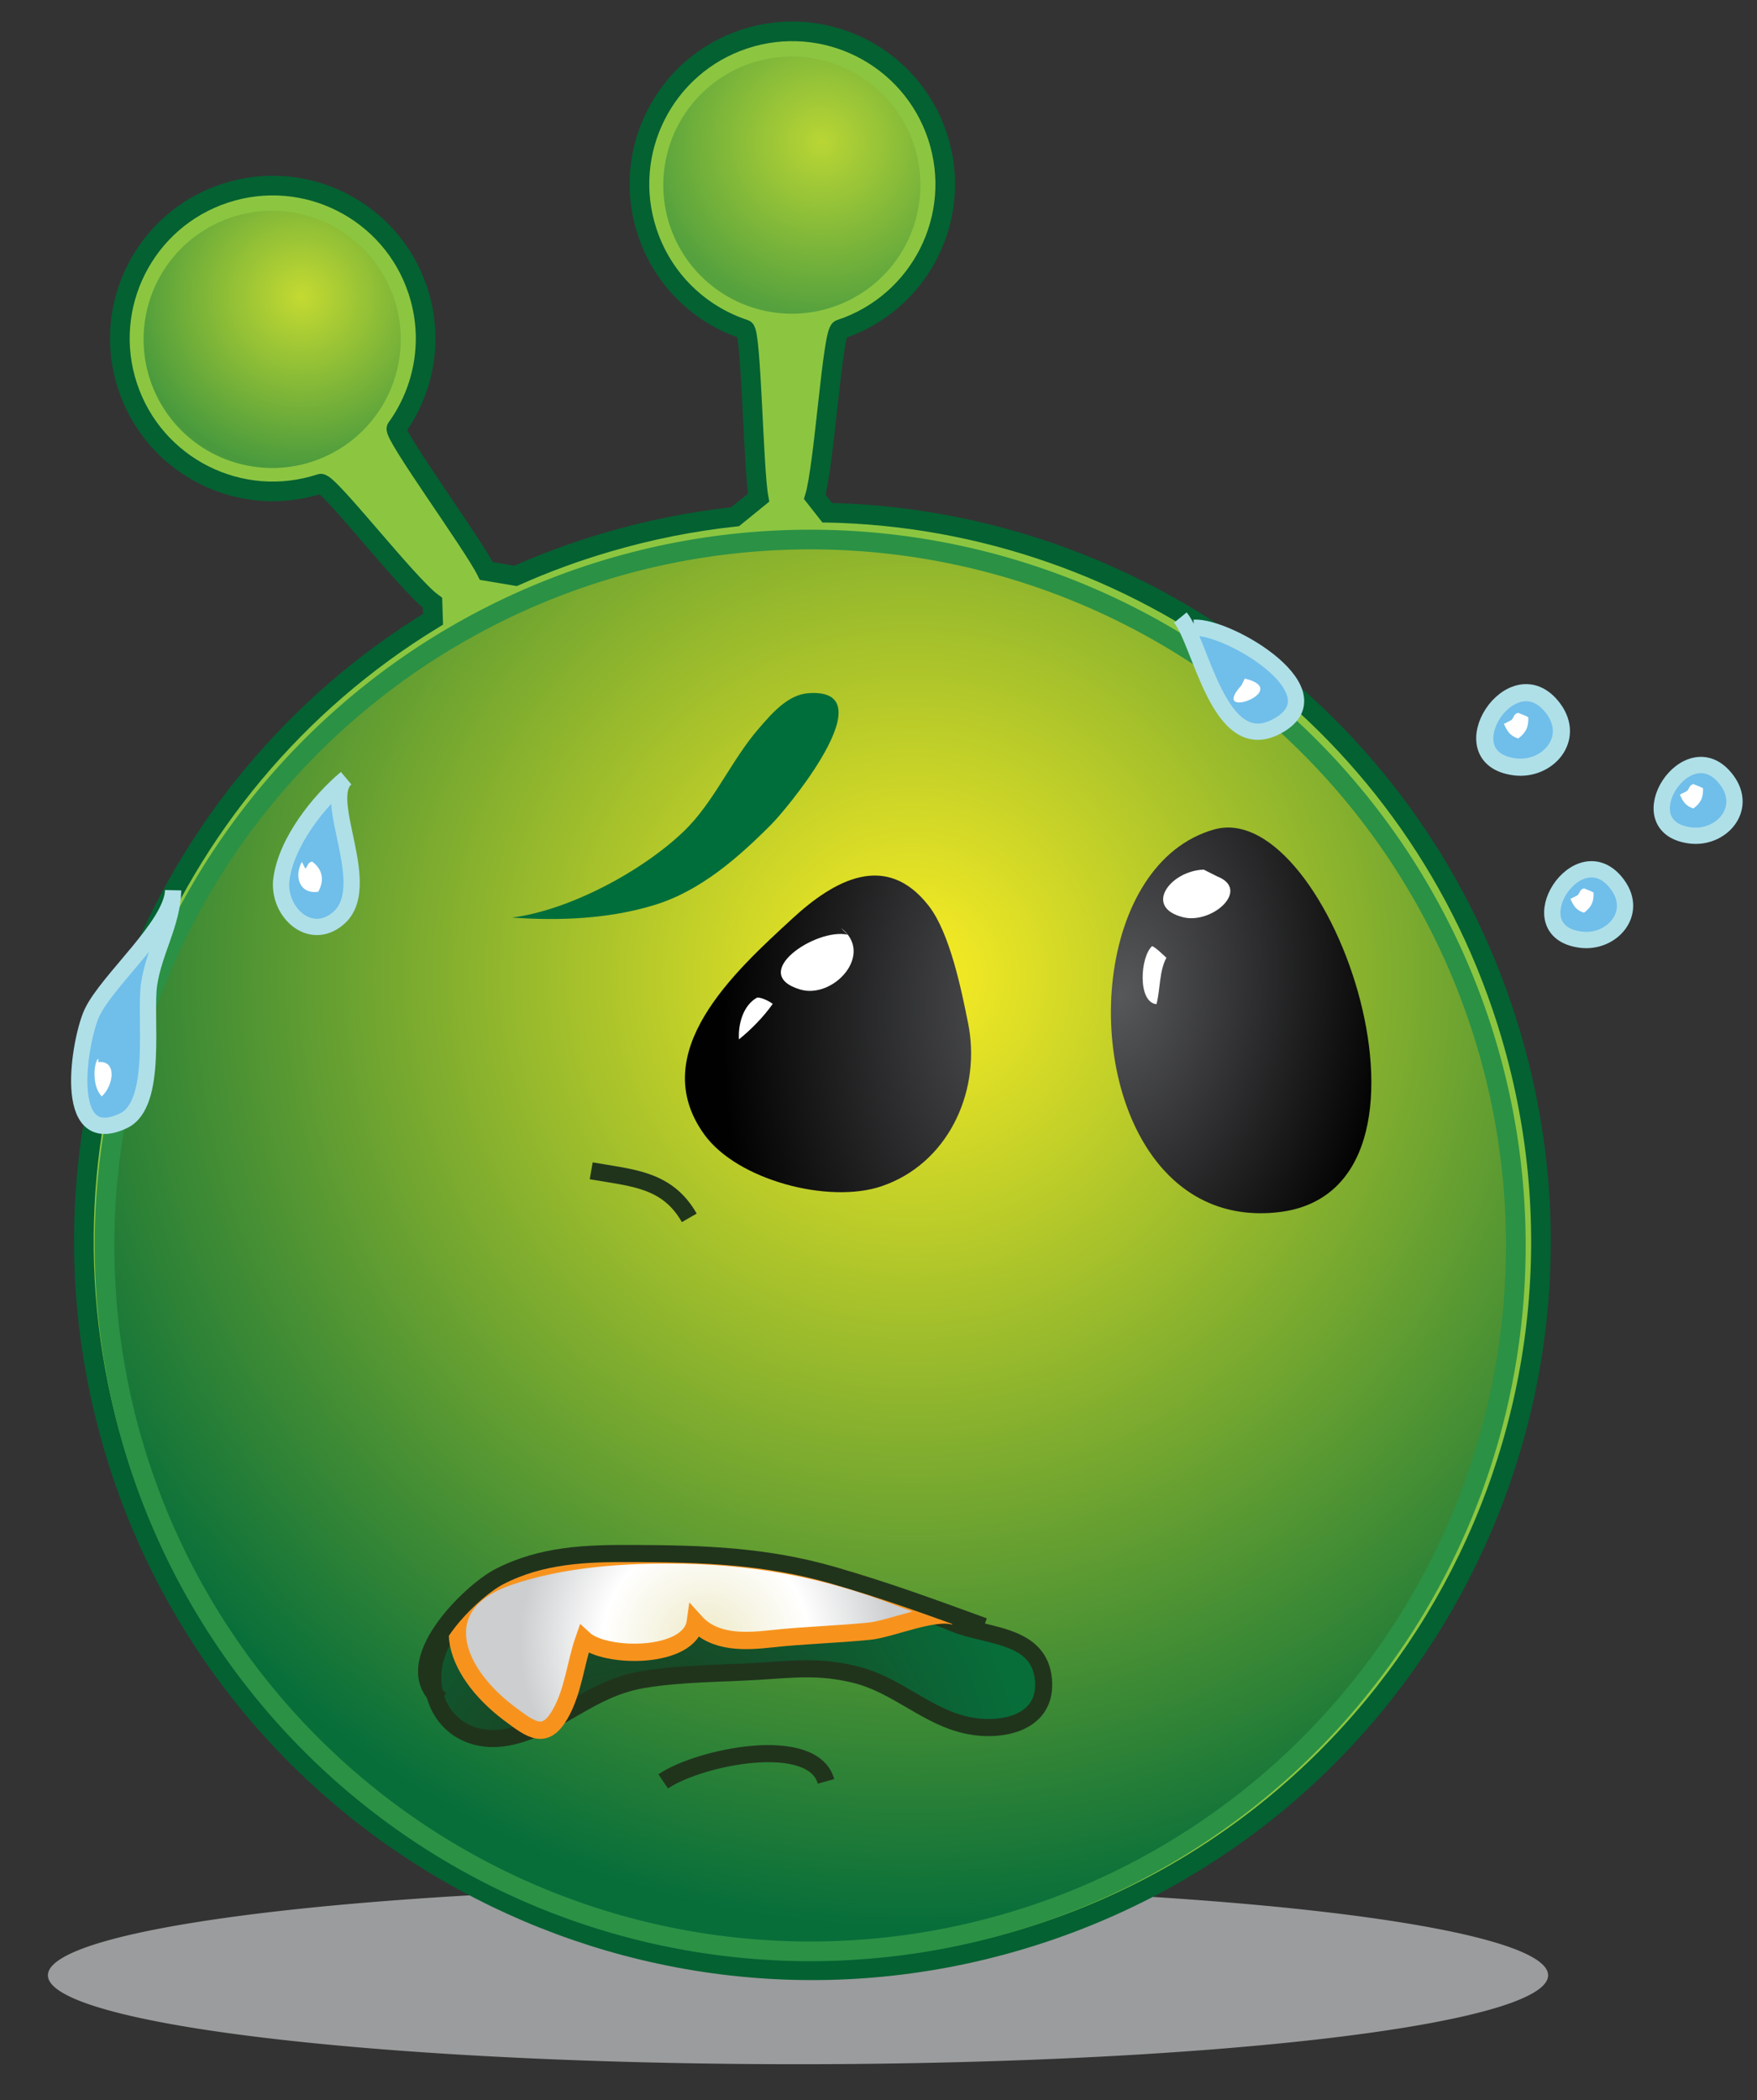 <svg viewBox="0 0 43.167 51.583" xml:space="preserve" xmlns="http://www.w3.org/2000/svg"><rect x="0" y="0" width="43.167" height="51.583" fill="#333333" stroke="none"/><defs><radialGradient cx="-88.236" cy="869.108" gradientTransform="matrix(.959,-.282,.282,.959,-138.066,-834.38)" gradientUnits="userSpaceOnUse" id="XMLID_8_" r="23.358">
		<stop offset="0" stop-color="#fcee23"></stop>
		<stop offset="1" stop-color="#076e3a"></stop>
	</radialGradient><radialGradient cx="-123.887" cy="860.07" gradientTransform="matrix(.95,-.313,.313,.95,-144.095,-848.552)" gradientUnits="userSpaceOnUse" id="XMLID_9_" r="4.255">
		<stop offset="0" stop-color="#fcee23"></stop>
		<stop offset="1" stop-color="#076e3a"></stop>
	</radialGradient><radialGradient cx="-110.575" cy="860.462" gradientTransform="matrix(.95,-.313,.313,.95,-144.095,-848.552)" gradientUnits="userSpaceOnUse" id="XMLID_10_" r="4.255">
		<stop offset="0" stop-color="#fcee23"></stop>
		<stop offset="1" stop-color="#076e3a"></stop>
	</radialGradient><radialGradient cx="73.559" cy="543.613" gradientTransform="matrix(.99,.138,-.205,1.469,66.16,-784.284)" gradientUnits="userSpaceOnUse" id="XMLID_11_" r="6.76">
		<stop offset="0" stop-color="#57585a"></stop>
		<stop offset="1" stop-color="#010101"></stop>
	</radialGradient><radialGradient cx="-100.629" cy="886.8" gradientTransform="matrix(.959,-.282,.282,.959,-138.066,-834.38)" gradientUnits="userSpaceOnUse" id="XMLID_12_" r="9.896">
		<stop offset="0" stop-color="#20341c"></stop>
		<stop offset="1" stop-color="#076e3a"></stop>
	</radialGradient><radialGradient cx="71.629" cy="543.668" gradientTransform="matrix(.99,.138,-.205,1.469,66.16,-784.284)" gradientUnits="userSpaceOnUse" id="XMLID_13_" r="7.785">
		<stop offset="0" stop-color="#57585a"></stop>
		<stop offset="1" stop-color="#010101"></stop>
	</radialGradient><radialGradient cx="17.345" cy="40.341" gradientUnits="userSpaceOnUse" id="XMLID_14_" r="4.58">
		<stop offset=".011" stop-color="#eeeac8"></stop>
		<stop offset=".556" stop-color="#fff"></stop>
		<stop offset="1" stop-color="#cccecf"></stop>
	</radialGradient></defs>
   <title>Green alien smiley worried</title>
   


	<path d="m38.035,48.513a18.429,2.184 0 1,0 -36.858,0 18.429,2.184 0 1,0 36.858,0" fill="#bdbec0" opacity=".75"></path>
	<path d="m20.324,12.592c7.596.152 14.545,5.17 16.803,12.845 2.791,9.482-2.633,19.43-12.113,22.22s-19.43-2.633-22.221-12.114c-2.339-7.945 1.091-16.221 7.846-20.335l-.013-.403c-.602-.437-2.567-2.983-2.75-2.925-1.97.648-4.093-.422-4.742-2.393s.423-4.092 2.392-4.74 4.094.422 4.742,2.393c.392,1.189.155,2.436-.526,3.378-.099.137 1.889,2.858 2.208,3.506l.716.12c.719-.32 1.466-.596 2.241-.823 1.049-.309 2.103-.517 3.153-.63l.577-.468c-.13-.7-.178-4.077-.339-4.132-1.094-.357-2.01-1.215-2.398-2.394-.65-1.969.422-4.092 2.391-4.739s4.092.422 4.743,2.392-.424,4.093-2.394,4.741c-.188.063-.39,3.346-.621,4.113l.305.388z" fill="#8cc641" stroke="#046132" stroke-width=".483"></path>
	
		
	<path d="m37.242,30.588a17.337,17.337 0 1,0 -34.674,0 17.337,17.337 0 1,0 34.674,0" fill="url(#XMLID_8_)" stroke="#2b9145" stroke-width=".483"></path>
	
		
	<path d="m9.846,8.335a3.159,3.159 0 1,0 -6.318,0 3.159,3.159 0 1,0 6.318,0" fill="url(#XMLID_9_)" opacity=".5"></path>
	
		
	<path d="m22.614,4.546a3.159,3.159 0 1,0 -6.318,0 3.159,3.159 0 1,0 6.318,0" fill="url(#XMLID_10_)" opacity=".41"></path>
	
		
	<path d="m28.583,28.726c.674.747 1.612,1.181 2.815,1.047 4.627-.515 1.289-10.208-1.569-9.401-2.891.816-3.314,6.06-1.246,8.354z" fill="url(#XMLID_11_)"></path>
	
		
	<path d="m25.636,41.251c.097,1.073-1.021,1.294-1.842,1.129-1.025-.205-1.744-1.004-2.805-1.259-.869-.209-1.509-.127-2.361-.074-.959.06-1.883.046-2.831.204-1.289.217-2.021,1.088-3.179,1.382-1.581.403-2.503-1.113-1.678-2.463 1.24-2.031 4.486-1.918 6.518-1.795s4.129.732 5.997,1.5c.797.328 2.079.251 2.181,1.376z" fill="url(#XMLID_12_)" stroke="#20341c" stroke-width=".42"></path>
	
		
	<path d="m23.809,25.262c-.006-.039-.014-.078-.021-.116-.165-.818-.445-2.225-.974-2.903-1.049-1.342-2.324-.625-3.348.318-1.404,1.293-3.614,3.286-2.164,5.3 .81,1.125 3.06,1.713 4.356,1.273 1.607-.544 2.416-2.261 2.151-3.872z" fill="url(#XMLID_13_)"></path>
	<path d="m16.294,43.751c.885-.602 3.673-1.172 4,0" fill="none" stroke="#20341c" stroke-width=".42"></path>
	<path d="m20.825,22.956c-.781-.174-2.456.956-1.17,1.345 .818.248 1.845-.871 1.004-1.512" fill="#fff"></path>
	<path d="m29.574,21.358c-.818.026-1.494.921-.508,1.169 .709.179 1.672-.674.84-1.002" fill="#fff"></path>
	<path d="m14.525,28.755c1.022.179 1.864.205 2.41,1.155" fill="none" stroke="#20341c" stroke-width=".42"></path>
	
	<path d="m12.507,42.08c.547.411.879.664 1.248.031 .33-.567.383-1.258.592-1.853 .52.48 2.608.491 2.736-.423 .477.528 1.233.484 1.877.413 .802-.088 1.6-.106 2.399-.186 .528-.052 1.59-.525 2.094-.364-.462-.147-.902-.288-1.354-.463-1.87-.725-3.648-1.047-5.703-1.047-1.29,0-2.693.118-3.916.542-1.917.665-1.385,2.288.027,3.35z" fill="url(#XMLID_14_)" stroke="#f7931d" stroke-linecap="round" stroke-width=".425"></path>
	<path d="m10.833,41.75c-1.119-.884.726-2.661 1.427-3.024 1.055-.546 2.153-.577 3.309-.572 1.709.007 3.233.056 4.888.531 1.287.37 2.457.799 3.716,1.259" fill="none" stroke="#20341c" stroke-width=".42"></path>
	<path d="m20.175,18.626c-.426.716-1.043,1.44-1.228,1.625-.811.814-1.732,1.624-2.852,1.971s-2.351.398-3.517.313c1.378-.171 3.182-1.118 4.228-2.124 .731-.703 1.164-1.745 1.833-2.515 .31-.357.706-.832 1.218-.871 1.059-.079.822.755.318,1.601z" fill="#006e3a"></path>
	<path d="m18.603,24.5c-.348.189-.471.66-.448,1.027 .292-.234.611-.558.83-.872-.13-.096-.304-.161-.382-.155" fill="#fff"></path>
	<path d="m28.306,23.236c.102.044.262.207.351.287-.179.327-.15.789-.244,1.14-.467-.046-.403-1.16-.107-1.427" fill="#fff"></path>
	<path d="m3.037,27.524c.862-.412.507-2.56.627-3.357 .122-.809.571-1.486.59-2.303-.02.86-1.61,2.197-1.993,3.007-.303.64-.781,3.397.776,2.653z" fill="#70beea" stroke="#afe0e8" stroke-width=".4"></path>
	<path d="m6.915,21.583c-.11.788.687,1.564 1.389.977 .925-.773-.425-2.925.2-3.448-.675.566-1.462,1.557-1.589,2.471z" fill="#70beea" stroke="#afe0e8" stroke-width=".4"></path>
	<path d="m29,15.167c.512.629.94,3.395 2.337,2.689 1.633-.825-1.141-2.483-2.004-2.439" fill="#70beea" stroke="#afe0e8" stroke-width=".4"></path>
	<path d="m41.521,20.517c.761.101 1.431-.644.906-1.354-.949-1.287-2.516,1.14-.906,1.354z" fill="#70beea" stroke="#afe0e8" stroke-width=".4"></path>
	<path d="m7.417,21.167c-.199.36-.057.802.402.735 .158-.286.107-.553-.152-.743-.12.032-.096.114-.167.174" fill="#fff"></path>
	<path d="m2.417,26c-.106.06-.176.667.083.927 .287-.258.387-.887-.083-.843" fill="#fff"></path>
	<path d="m41.272,19.515c.078.175.142.279.333.341 .183-.138.244-.267.236-.494-.056-.041-.169-.072-.235-.105-.118.032-.096.123-.167.175" fill="#fff"></path>
	<path d="m30.5,16.833c-.816.897 1.289.122.083-.167" fill="#fff"></path>
	<path d="m38.832,23.078c.761.101 1.431-.644.906-1.354-.949-1.287-2.516,1.14-.906,1.354z" fill="#70beea" stroke="#afe0e8" stroke-width=".4"></path>
	<path d="m38.583,22.076c.078.175.142.279.333.341 .183-.138.244-.267.236-.494-.056-.041-.169-.072-.235-.105-.118.032-.096.123-.167.175" fill="#fff"></path>
	<path d="m37.21,18.833c.801.106 1.507-.678.955-1.427-1-1.354-2.651,1.203-.955,1.427z" fill="#70beea" stroke="#afe0e8" stroke-width=".421"></path>
	<path d="m36.949,17.778c.082.184.149.293.351.36 .192-.146.257-.282.248-.521-.059-.042-.178-.075-.248-.111-.124.034-.101.129-.176.184" fill="#fff"></path>

</svg>
